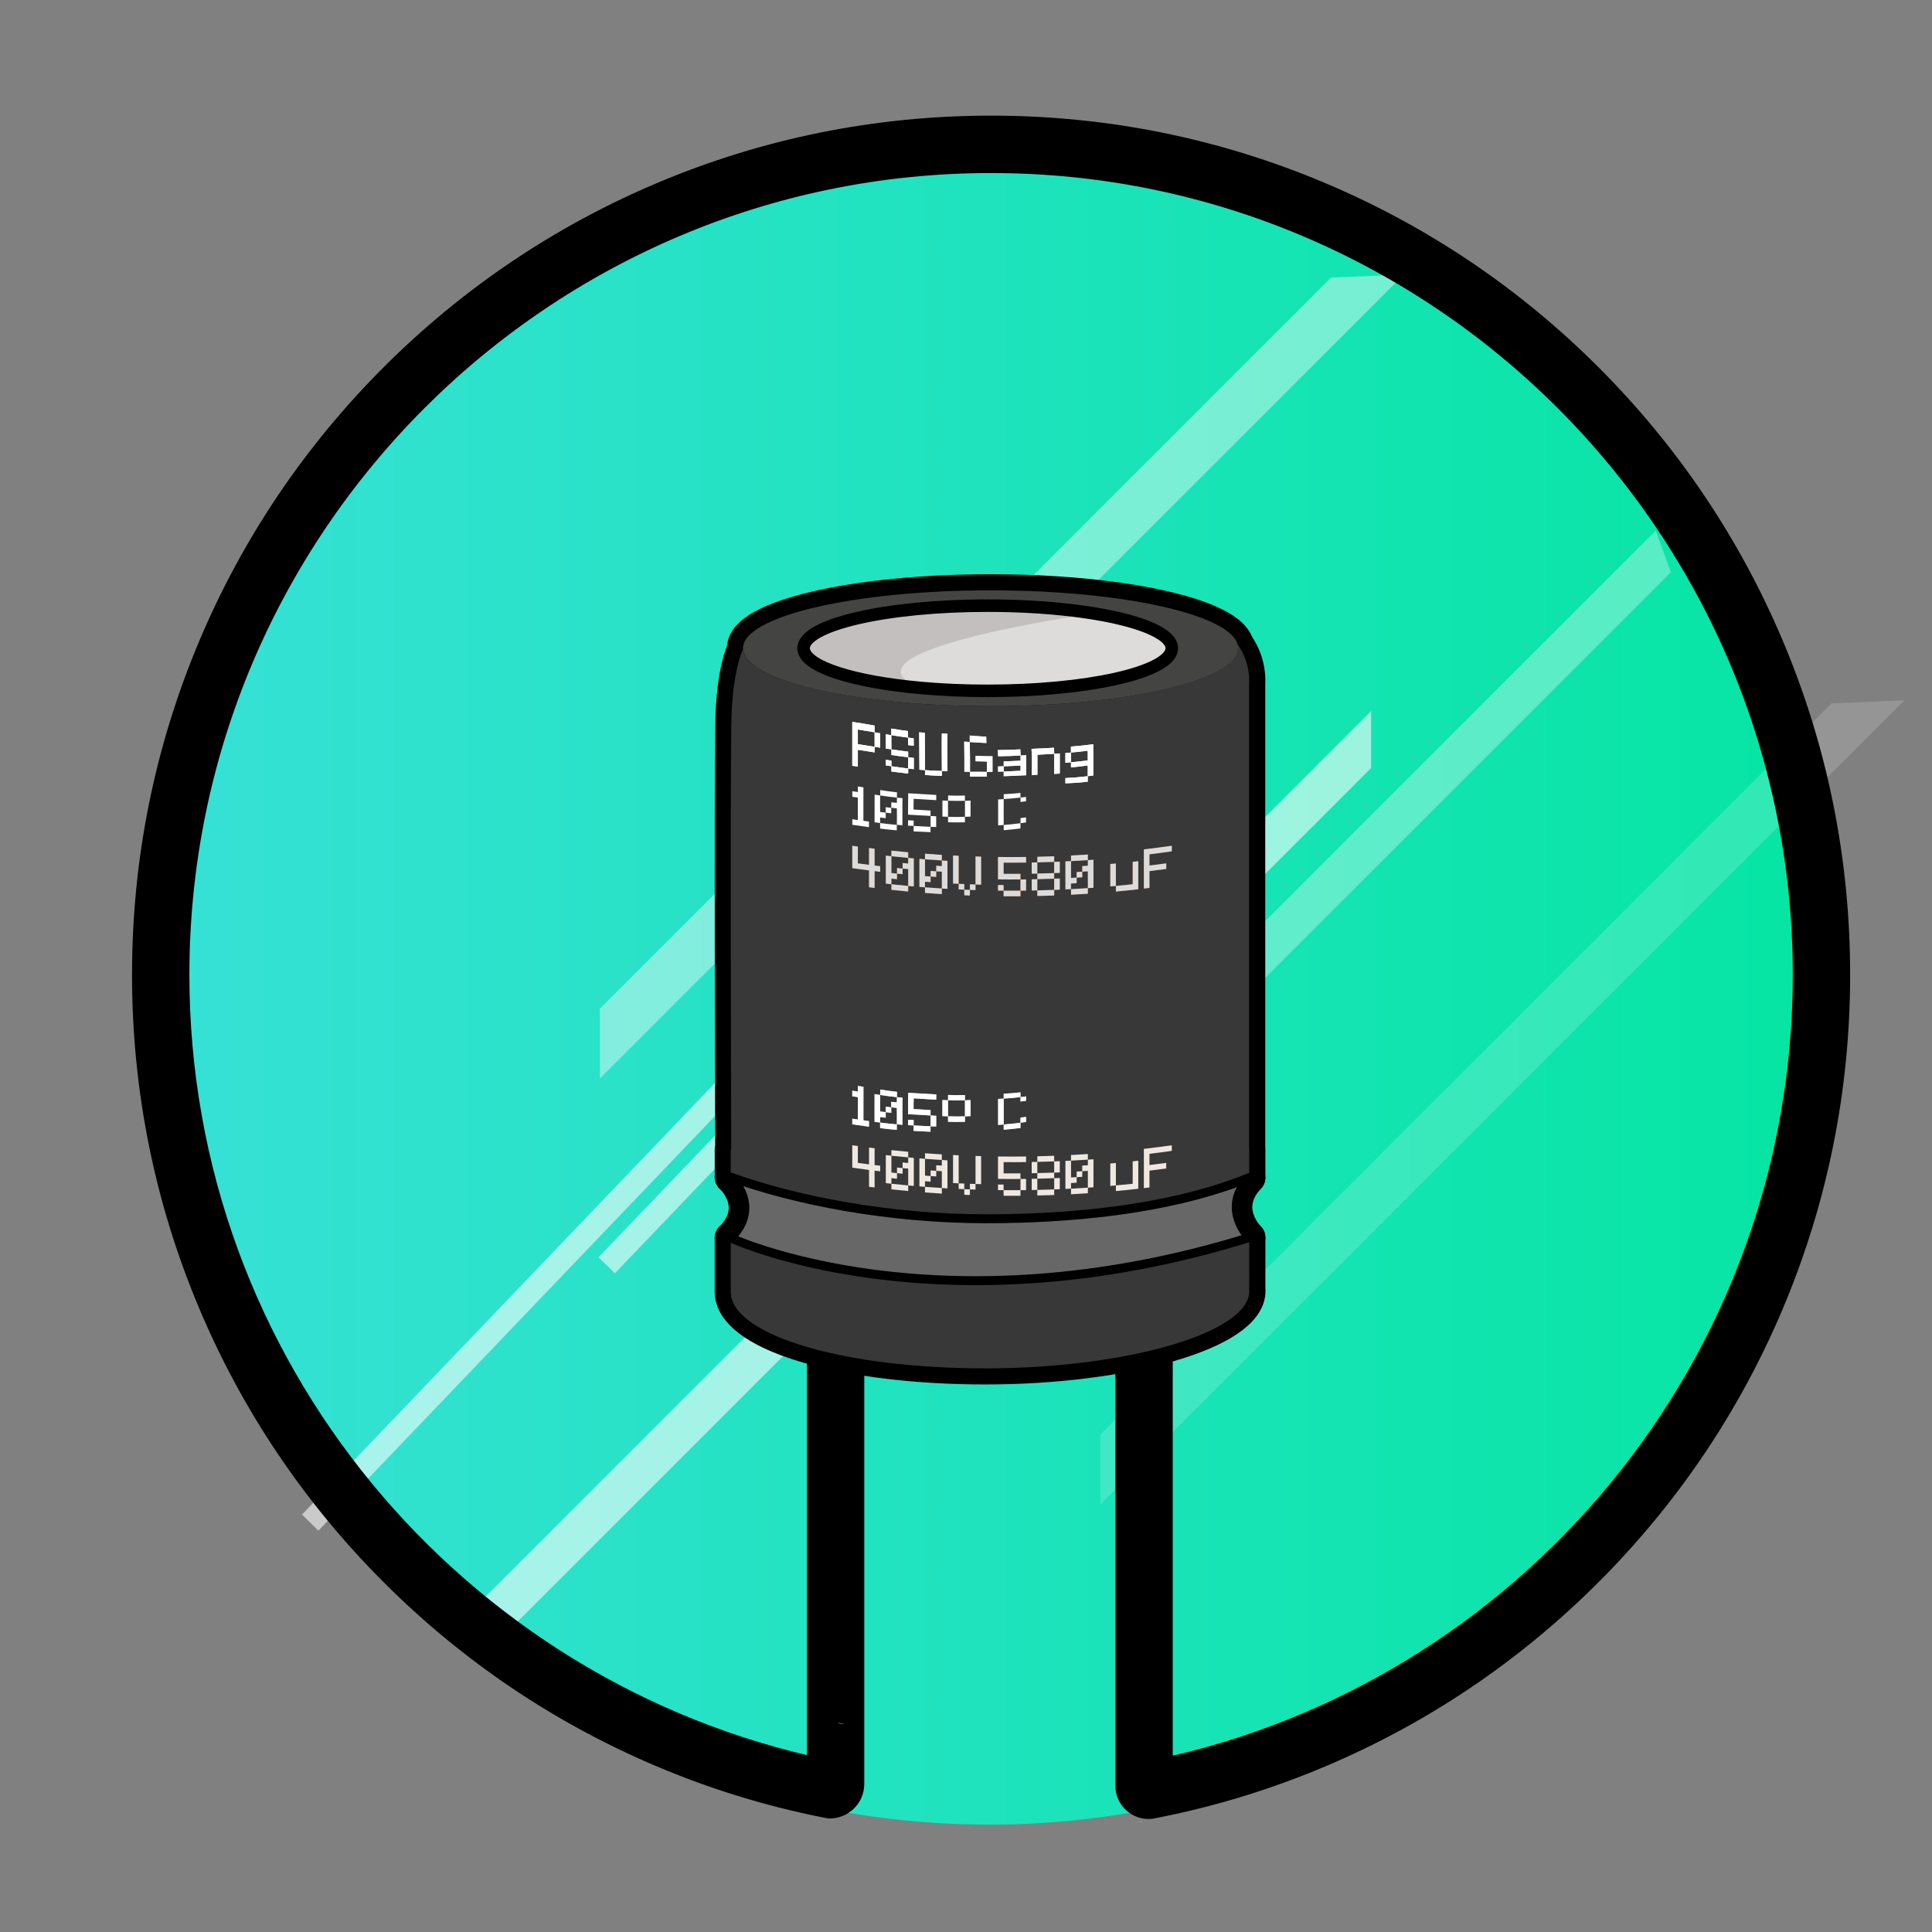 <?xml version="1.0" encoding="UTF-8"?>
<svg xmlns="http://www.w3.org/2000/svg" xmlns:xlink="http://www.w3.org/1999/xlink" viewBox="0 0 1080 1080">
  <rect x="0" y="0" width="1080" height="1080" fill="#808080" stroke="none"/>
  <defs>
    <style>
      .cls-1 {
        fill: url(#Degradado_sin_nombre_12);
      }

      .cls-1, .cls-2, .cls-3, .cls-4, .cls-5, .cls-6, .cls-7, .cls-8, .cls-9, .cls-10, .cls-11, .cls-12, .cls-13, .cls-14, .cls-15, .cls-16, .cls-17, .cls-18, .cls-19, .cls-20 {
        stroke-width: 0px;
      }

      .cls-21 {
        fill: #3d3d3d;
      }

      .cls-21, .cls-22, .cls-23, .cls-24, .cls-25, .cls-26, .cls-27 {
        stroke: #000;
      }

      .cls-21, .cls-22, .cls-23, .cls-24, .cls-25, .cls-27 {
        stroke-linecap: round;
        stroke-linejoin: round;
      }

      .cls-21, .cls-23, .cls-24, .cls-25, .cls-27 {
        stroke-width: 18px;
      }

      .cls-2, .cls-24 {
        fill: #676767;
      }

      .cls-22 {
        stroke-width: 5px;
      }

      .cls-22, .cls-6, .cls-26 {
        fill: none;
      }

      .cls-3 {
        fill: #a5a19d;
        opacity: .47;
      }

      .cls-28 {
        isolation: isolate;
      }

      .cls-4 {
        fill: #0f0f0f;
      }

      .cls-5 {
        fill: #1a1a1a;
      }

      .cls-23 {
        fill: #c5c5c5;
      }

      .cls-7 {
        opacity: .32;
      }

      .cls-7, .cls-9, .cls-10, .cls-12, .cls-17 {
        fill: #fff;
      }

      .cls-7, .cls-9, .cls-12, .cls-17 {
        mix-blend-mode: color-dodge;
      }

      .cls-8, .cls-25 {
        fill: #dadada;
      }

      .cls-9 {
        opacity: .17;
      }

      .cls-11 {
        fill: #fffefd;
      }

      .cls-12 {
        opacity: .58;
      }

      .cls-29 {
        opacity: .96;
      }

      .cls-13 {
        fill: #444443;
      }

      .cls-26 {
        stroke-miterlimit: 10;
        stroke-width: 7px;
      }

      .cls-14 {
        fill: #bfbbb8;
      }

      .cls-15 {
        fill: #dbdbdb;
      }

      .cls-16 {
        fill: #f7efe8;
      }

      .cls-17 {
        opacity: .42;
      }

      .cls-18 {
        fill: #dddcdb;
      }

      .cls-19 {
        fill: #383838;
      }

      .cls-20 {
        fill: #9b4200;
      }

      .cls-27 {
        fill: #f3f2f0;
      }
    </style>
    <linearGradient id="Degradado_sin_nombre_12" data-name="Degradado sin nombre 12" x1="81.69" y1="548.74" x2="1024.17" y2="548.74" gradientUnits="userSpaceOnUse">
      <stop offset="0" stop-color="#37e1d6"/>
      <stop offset="1" stop-color="#05e5a3"/>
    </linearGradient>
  </defs>
  <g class="cls-28">
    <g id="Capa_3" data-name="Capa 3">
      <circle class="cls-1" cx="552.93" cy="548.74" r="471.24"/>
      <polyline class="cls-17" points="744.05 155.17 335.35 563.87 335.35 602.88 784.77 153.46"/>
      <polyline class="cls-9" points="1023.84 393.19 615.14 801.89 615.14 840.91 1064.56 391.49"/>
      <polyline class="cls-12" points="252.86 911.11 766.46 397.5 766.46 429.34 269.23 926.58"/>
      <polyline class="cls-12" points="334.6 702.8 620.42 404.06 620.42 422.58 343.71 711.8"/>
      <polyline class="cls-12" points="168.84 846.65 454.65 547.9 454.65 566.42 177.95 855.64"/>
      <polyline class="cls-7" points="672.59 549.6 925.56 296.63 934.05 319.87 674.99 578.93"/>
      <path class="cls-25" d="m1025.24,544.89c0,63.62-12.47,125.32-37.03,183.43-23.73,56.11-57.71,106.51-100.99,149.78-43.27,43.28-93.67,77.26-149.78,101-29.44,12.45-59.81,21.79-90.88,27.97-1.25.25-2.5.49-3.74.73-5.51.43-10.34-3.93-10.34-9.6v-243.61l14.09-5.53v243.56c207.86-42.9,364.6-227.35,364.6-447.74,0-252.08-205.07-457.15-457.14-457.15S96.87,292.82,96.87,544.89c0,219.88,156.03,404,363.18,447.44v-235.89l14.09-2.56v243.33c0,5.8-4.73,10.32-10.29,10.32-.01.01-.02,0-.02,0-1.26-.23-2.52-.48-3.77-.74-30.58-6.19-60.48-15.42-89.46-27.69-56.11-23.73-106.51-57.71-149.79-101-43.27-43.27-77.25-93.67-100.98-149.78-24.57-58.1-37.03-119.81-37.03-183.43s12.47-125.32,37.03-183.43c23.73-56.11,57.71-106.51,100.98-149.79,43.28-43.27,93.68-77.25,149.79-100.99,58.1-24.57,119.81-37.04,183.42-37.04s125.32,12.47,183.42,37.04c56.11,23.73,106.51,57.71,149.78,100.99,43.28,43.28,77.26,93.68,100.99,149.79,24.57,58.1,37.03,119.81,37.03,183.43Z"/>
      <path class="cls-8" d="m472.02,963.8c-.55,0-1.12-.05-1.69-.16l-1.7-.32v-.19c1.13.23,2.26.46,3.38.67Z"/>
      <path class="cls-8" d="m638.76,1018.07v.11l-2.72.49c-.34.06-.68.11-1.03.13,1.25-.24,2.5-.48,3.74-.73Z"/>
      <g>
        <g>
          <path class="cls-23" d="m692.16,362.38c0,17.88-61.96,32.38-138.41,32.38s-137.37-14.26-138.37-31.94c-.03-.15-.03-.29-.03-.44,0-17.88,61.96-32.38,138.4-32.38,52.77,0,98.63,6.9,121.99,17.08,9.02,3.91,14.68,8.32,16.07,13.01.23.76.35,1.52.35,2.29Z"/>
          <path class="cls-23" d="m690.73,675.03c0,6.7,2.95,12.7,7.63,16.79v29.25c.07.53.07,0,.07.53,0,23.59-68.97,43.32-147.58,43.32s-138.35-17.94-142.13-40.51c-.13-.73-.19-1.46-.19-2.19v-30.19c4.85-4.07,7.91-10.19,7.91-17.01s-3.07-12.93-7.91-17.01v-15.6h.28c-.12-37.69-.58-194,.04-236.94.32-22.2,3.33-35.15,6.52-42.67.99,17.68,62.56,31.94,138.37,31.94s138.41-14.5,138.41-32.38c0-.77-.12-1.53-.35-2.29,7.71,10.8,6.48,21.94,6.48,21.94v260.4h.07v15.82c-4.69,4.09-7.63,10.09-7.63,16.79Z"/>
          <path class="cls-27" d="m655.04,362.38c0,.32-.02.63-.09.93-2.11,12.72-47.33,22.88-102.82,22.88s-100.26-10.06-102.79-22.7c0,0,0-.01-.01-.02-.08-.36-.11-.73-.11-1.1,0-13.15,46.08-23.81,102.91-23.81s102.91,10.66,102.91,23.81Z"/>
          <path class="cls-24" d="m698.36,691.82c-174.36,54.07-289.83.22-289.83.22,17.65-18.04,0-34.01,0-34.01,35.81,12.93,88.06,23.27,142.8,23.27,59.59,0,110.76-8.04,147.02-23.05-16.4,17.48,0,33.57,0,33.57Z"/>
          <path class="cls-21" d="m655.04,362.38c0,.32-.02.63-.09.93-10.99-23.94-101.19-23.71-101.19-23.71-98.71,1.65-104.41,23.9-104.41,23.9,0,0,0-.01-.01-.02-.08-.36-.11-.73-.11-1.1,0-13.15,46.08-23.81,102.91-23.81s102.91,10.66,102.91,23.81Z"/>
        </g>
        <path class="cls-13" d="m692.16,362.38c0,17.88-61.96,32.38-138.41,32.38s-137.37-14.26-138.37-31.94c-.03-.15-.03-.29-.03-.44,0-17.88,61.96-32.38,138.4-32.38,52.77,0,98.63,6.9,121.99,17.08,9.02,3.91,14.68,8.32,16.07,13.01.23.76.35,1.52.35,2.29Z"/>
        <path class="cls-19" d="m690.69,675.03c0,6.7,2.95,12.7,7.63,16.79v29.25c.07.53.07,0,.07.53,0,23.59-68.97,43.32-147.58,43.32s-138.35-17.94-142.13-40.51c-.13-.73-.19-1.46-.19-2.19v-30.19c4.85-4.07,7.91-10.19,7.91-17.01s-3.07-12.93-7.91-17.01v-15.6h.28c-.12-37.69-.58-194,.04-236.94.32-22.2,3.33-35.15,6.52-42.67.99,17.68,62.56,31.94,138.37,31.94s138.41-14.5,138.41-32.38c0-.77-.12-1.53-.35-2.29,7.71,10.8,6.48,21.94,6.48,21.94v260.4h.07v15.82c-4.69,4.09-7.63,10.09-7.63,16.79Z"/>
        <path class="cls-18" d="m655.04,362.38c0,.32-.02.63-.09.93-2.11,12.72-47.33,22.88-102.82,22.88-13.32,0-26.04-.58-37.72-1.65h-.01c-36.74-3.35-63.13-11.46-65.06-21.05,0,0,0-.01-.01-.02-.08-.36-.11-.73-.11-1.1,0-13.15,46.08-23.81,102.91-23.81,19.79,0,38.27,1.29,53.95,3.53,29.38,4.19,48.96,11.7,48.96,20.28Z"/>
        <path class="cls-3" d="m514.4,384.55c-36.74-3.35-63.13-11.46-65.06-21.05,0,0,0-.01-.01-.02-.08-.36-.11-.73-.11-1.1,0-13.15,46.08-23.81,102.91-23.81,19.79,0,38.27,1.29,53.95,3.53l1.56,1.39s-144.23,20.66-93.24,41.06Z"/>
        <path class="cls-2" d="m698.36,691.82c-174.36,54.07-289.83.22-289.83.22,17.65-18.04,0-34.01,0-34.01,35.81,12.93,88.06,23.27,142.8,23.27,59.59,0,110.76-8.04,147.02-23.05-16.4,17.48,0,33.57,0,33.57Z"/>
        <path class="cls-4" d="m655.04,362.38c0,.32-.02.63-.09.93-10.99-23.94-101.19-23.71-101.19-23.71-98.71,1.65-104.41,23.9-104.41,23.9,0,0,0-.01-.01-.02-.08-.36-.11-.73-.11-1.1,0-13.15,46.08-23.81,102.91-23.81s102.91,10.66,102.91,23.81Z"/>
        <path class="cls-26" d="m655.04,362.38c0,.32-.02.63-.09.93-2.11,12.72-47.33,22.88-102.82,22.88-13.32,0-26.04-.58-37.72-1.65h-.01c-36.74-3.35-63.13-11.46-65.06-21.05,0,0,0-.01-.01-.02-.08-.36-.11-.73-.11-1.1,0-13.15,46.08-23.81,102.91-23.81,19.79,0,38.27,1.29,53.95,3.53,29.38,4.19,48.96,11.7,48.96,20.28Z"/>
        <g>
          <g>
            <path class="cls-10" d="m476.43,428.1c0-8.77,0-15.78,0-24.56,4.99.71,7.48,1.16,12.46,2.05,0,1.25,0,2.08,0,3.77-3.74-.64-5.61-.97-9.35-1.55,0,3.43,0,5.69,0,8.2,3.74.56,5.62.86,9.37,1.45,0,1.25,0,1.88,0,3.14-3.75-.59-5.62-.89-9.37-1.45,0,3.76,0,5.67,0,9.4-1.25-.18-1.87-.28-3.12-.46Zm12.49-10.63c0-2.51-.01-4.71-.02-8.1,1.25.21,1.87.32,3.12.54.02,3.37.03,5.55.03,8.05-1.25-.19-1.88-.29-3.13-.49Z"/>
            <path class="cls-10" d="m495.17,418.44c0-2.51-.02-4.66-.04-8,1.25.21,1.87.31,3.12.52.03,3.32.05,5.45.05,7.95-1.25-.18-1.88-.28-3.13-.47Zm0,9.42c0-1.25,0-1.88,0-3.14,1.25.19,1.88.29,3.13.47,0,1.26,0,1.89,0,3.14-1.25-.19-1.88-.28-3.13-.47Zm3.08-16.9c-.01-1.66-.02-2.47-.02-3.71,3.74.63,5.61.94,9.35,1.43,0,1.23,0,2.03.03,3.66-3.75-.48-5.62-.77-9.36-1.38Zm.05,11.09c0-1.26,0-1.89,0-3.14,3.76.55,5.63.82,9.39,1.26,0,1.25,0,1.88,0,3.14-3.76-.45-5.64-.71-9.39-1.27Zm0,9.22c0-1.12,0-1.68,0-2.94,3.76.56,5.63.82,9.39,1.28,0,1.24,0,1.76,0,2.8-3.76-.41-5.64-.64-9.4-1.14Zm9.36-14.76c-.02-1.63-.03-2.54-.05-4.17,1.25.16,1.88.24,3.13.37.02,1.63.04,2.53.06,4.16-1.25-.13-1.88-.21-3.13-.36Zm.03,13.1c0-2.51,0-3.77,0-6.29,1.25.15,1.88.22,3.13.35,0,2.52,0,3.79,0,6.3-1.25-.13-1.88-.21-3.13-.36Z"/>
            <path class="cls-10" d="m513.96,430.27c0-7.52-.13-13.51-.13-20.9,1.25.11,1.88.16,3.13.24,0,7.43.13,13.39.14,20.92-1.25-.09-1.88-.14-3.14-.26Zm3.14,2.98c0-.98,0-1.49,0-2.73,3.76.28,5.65.33,9.42.48,0,1.26,0,1.75,0,2.72-3.77-.15-5.65-.21-9.42-.48Zm9.41-2.24c0-7.58-.17-13.35-.02-21,1.27.07,1.9.1,3.16.19-.19,7.69,0,13.34,0,20.94-1.26-.04-1.88-.07-3.14-.12Z"/>
            <path class="cls-10" d="m539.09,431.39c0-6.3.05-8.87-.08-16.83,1.24.09,1.86.13,3.1.22.17,7.87.12,10.38.12,16.65-1.26-.02-1.89-.03-3.14-.05Zm3.02-16.6c-.03-1.57-.05-2.35-.02-3.62,3.69.3,5.52.45,9.21.65,0,1.25.02,2,.09,3.52-3.71-.16-5.56-.29-9.28-.55Zm.12,19.35c0-.95,0-1.44,0-2.69,3.77.05,5.66.05,9.43.02,0,1.25,0,1.73,0,2.67-3.77.04-5.66.04-9.43,0Zm9.43-2.67c0-2.49,0-3.51,0-5.79-2.51-.03-3.77-.05-6.29-.12,0-1.17,0-1.76,0-3.01,3.77.14,5.66.19,9.43.22,0,3.73,0,4.95,0,8.67-1.26.02-1.89.03-3.14.04Z"/>
            <path class="cls-10" d="m557.94,422.75c0-1.24-.04-1.98-.13-3.47,5,0,7.51-.15,12.54-.38.1,1.46.15,2.19.15,3.44-5.02.23-7.53.38-12.56.4Zm0,8.61c0-1.24,0-1.81,0-2.92,1.26-.02,1.89-.04,3.14-.08,0,1.11,0,1.67,0,2.91-1.26.04-1.88.06-3.14.09Zm3.14,2.56c0-.93,0-1.4,0-2.65,3.77-.12,5.65-.22,9.42-.41,0-1.26,0-1.81,0-2.91-3.76.18-5.65.29-9.42.4,0-1.11,0-1.63,0-2.74,3.77-.08,5.65-.2,9.42-.37,0-1.1,0-1.65,0-2.91,1.25-.06,1.88-.08,3.14-.14,0,5.03,0,7.38,0,11.17-5.02.22-7.53.38-12.55.54Z"/>
            <path class="cls-10" d="m576.77,433.24c0-4.84.31-7.38-.14-14.62,5.03-.23,7.55-.33,12.58-.63.06,1.41.1,2.14.1,3.39-3.76.24-5.63.34-9.39.52,0,5.03,0,7.24,0,11.19-1.25.06-1.88.08-3.13.14Zm12.53-.62c0-4.25,0-6.23,0-11.24,1.25-.08,1.88-.12,3.13-.21,0,5.01,0,6.9,0,11.25-1.25.08-1.88.12-3.13.2Z"/>
            <path class="cls-10" d="m595.56,426.41c0-2.13,0-2.97,0-5.47,1.25-.1,1.88-.15,3.13-.27,0,2.5,0,3.34,0,5.45-1.25.12-1.88.18-3.13.28Zm0,11.5c0-1.27,0-1.83,0-2.95,5-.28,7.5-.46,12.49-1.05,0,1.19,0,1.78,0,3.05-4.99.58-7.49.73-12.5.94Zm12.5-3.99c0-2.37,0-3.47,0-6-3.74.49-5.62.69-9.37,1.06,0-1.25,0-1.79,0-2.85,3.75-.36,5.62-.56,9.37-1.05,0-2.1,0-2.91,0-5.42-3.74.48-5.62.67-9.37,1.01,0-1.25-.02-1.96-.05-3.33,5.02-.41,7.53-.65,12.54-1.3,0,7.76,0,10.29,0,17.46-1.25.17-1.87.25-3.12.4Z"/>
          </g>
          <g>
            <path class="cls-11" d="m476.43,428.1c0-8.77,0-15.78,0-24.56,4.99.71,7.48,1.16,12.46,2.05,0,1.25,0,2.08,0,3.77-3.74-.64-5.61-.97-9.35-1.55,0,3.43,0,5.69,0,8.2,3.74.56,5.62.86,9.37,1.45,0,1.25,0,1.88,0,3.14-3.75-.59-5.62-.89-9.37-1.45,0,3.76,0,5.67,0,9.4-1.25-.18-1.87-.28-3.12-.46Zm12.49-10.63c0-2.51-.01-4.71-.02-8.1,1.25.21,1.87.32,3.12.54.02,3.37.03,5.55.03,8.05-1.25-.19-1.88-.29-3.13-.49Z"/>
            <path class="cls-10" d="m495.17,418.44c0-2.51-.02-4.66-.04-8,1.25.21,1.87.31,3.12.52.03,3.32.05,5.45.05,7.95-1.25-.18-1.88-.28-3.13-.47Zm0,9.42c0-1.25,0-1.88,0-3.14,1.25.19,1.88.29,3.13.47,0,1.26,0,1.89,0,3.14-1.25-.19-1.88-.28-3.13-.47Zm3.08-16.9c-.01-1.66-.02-2.47-.02-3.71,3.74.63,5.61.94,9.35,1.43,0,1.23,0,2.03.03,3.66-3.75-.48-5.62-.77-9.36-1.38Zm.05,11.09c0-1.26,0-1.89,0-3.14,3.76.55,5.63.82,9.39,1.26,0,1.25,0,1.88,0,3.14-3.76-.45-5.64-.71-9.39-1.27Zm0,9.22c0-1.12,0-1.68,0-2.94,3.76.56,5.63.82,9.39,1.28,0,1.24,0,1.76,0,2.8-3.76-.41-5.64-.64-9.4-1.14Zm9.36-14.76c-.02-1.63-.03-2.54-.05-4.17,1.25.16,1.88.24,3.13.37.02,1.63.04,2.53.06,4.16-1.25-.13-1.88-.21-3.13-.36Zm.03,13.1c0-2.51,0-3.77,0-6.29,1.25.15,1.88.22,3.13.35,0,2.52,0,3.79,0,6.3-1.25-.13-1.88-.21-3.13-.36Z"/>
            <path class="cls-10" d="m513.96,430.27c0-7.52-.13-13.51-.13-20.9,1.25.11,1.88.16,3.13.24,0,7.43.13,13.39.14,20.92-1.25-.09-1.88-.14-3.14-.26Zm3.14,2.98c0-.98,0-1.49,0-2.73,3.76.28,5.65.33,9.42.48,0,1.26,0,1.75,0,2.72-3.77-.15-5.65-.21-9.42-.48Zm9.41-2.24c0-7.58-.17-13.35-.02-21,1.27.07,1.9.1,3.16.19-.19,7.69,0,13.34,0,20.94-1.26-.04-1.88-.07-3.14-.12Z"/>
            <path class="cls-10" d="m539.09,431.39c0-6.3.05-8.87-.08-16.83,1.24.09,1.86.13,3.1.22.17,7.87.12,10.38.12,16.65-1.26-.02-1.89-.03-3.14-.05Zm3.02-16.6c-.03-1.57-.05-2.35-.02-3.62,3.69.3,5.52.45,9.21.65,0,1.25.02,2,.09,3.52-3.71-.16-5.56-.29-9.28-.55Zm.12,19.35c0-.95,0-1.44,0-2.69,3.77.05,5.66.05,9.43.02,0,1.25,0,1.73,0,2.67-3.77.04-5.66.04-9.43,0Zm9.43-2.67c0-2.49,0-3.51,0-5.79-2.51-.03-3.77-.05-6.29-.12,0-1.17,0-1.76,0-3.01,3.77.14,5.66.19,9.43.22,0,3.73,0,4.95,0,8.67-1.26.02-1.89.03-3.14.04Z"/>
            <path class="cls-10" d="m557.94,422.75c0-1.24-.04-1.98-.13-3.47,5,0,7.51-.15,12.54-.38.1,1.46.15,2.19.15,3.44-5.02.23-7.53.38-12.56.4Zm0,8.61c0-1.24,0-1.81,0-2.92,1.26-.02,1.89-.04,3.14-.08,0,1.11,0,1.67,0,2.91-1.26.04-1.88.06-3.14.09Zm3.14,2.56c0-.93,0-1.4,0-2.65,3.77-.12,5.65-.22,9.42-.41,0-1.26,0-1.81,0-2.91-3.76.18-5.65.29-9.42.4,0-1.11,0-1.63,0-2.74,3.77-.08,5.65-.2,9.42-.37,0-1.1,0-1.65,0-2.91,1.25-.06,1.88-.08,3.14-.14,0,5.03,0,7.38,0,11.17-5.02.22-7.53.38-12.55.54Z"/>
            <path class="cls-11" d="m576.77,433.24c0-4.84.31-7.38-.14-14.62,5.03-.23,7.55-.33,12.58-.63.06,1.41.1,2.14.1,3.39-3.76.24-5.63.34-9.39.52,0,5.03,0,7.24,0,11.19-1.25.06-1.88.08-3.13.14Zm12.53-.62c0-4.25,0-6.23,0-11.24,1.25-.08,1.88-.12,3.13-.21,0,5.01,0,6.9,0,11.25-1.25.08-1.88.12-3.13.2Z"/>
            <path class="cls-10" d="m595.56,426.41c0-2.13,0-2.97,0-5.47,1.25-.1,1.88-.15,3.13-.27,0,2.5,0,3.34,0,5.45-1.25.12-1.88.18-3.13.28Zm0,11.5c0-1.27,0-1.83,0-2.95,5-.28,7.5-.46,12.49-1.05,0,1.19,0,1.78,0,3.05-4.99.58-7.49.73-12.5.94Zm12.5-3.99c0-2.37,0-3.47,0-6-3.74.49-5.62.69-9.37,1.06,0-1.25,0-1.79,0-2.85,3.75-.36,5.62-.56,9.37-1.05,0-2.1,0-2.91,0-5.42-3.74.48-5.62.67-9.37,1.01,0-1.25-.02-1.96-.05-3.33,5.02-.41,7.53-.65,12.54-1.3,0,7.76,0,10.29,0,17.46-1.25.17-1.87.25-3.12.4Z"/>
          </g>
        </g>
        <path class="cls-22" d="m698.36,691.82c-174.36,54.07-289.83.22-289.83.22,17.65-18.04,0-34.01,0-34.01,35.81,12.93,88.06,23.27,142.8,23.27,59.59,0,110.76-8.04,147.02-23.05-16.4,17.48,0,33.57,0,33.57Z"/>
        <g>
          <g>
            <path class="cls-20" d="m485.79,495.97c0-3.76,0-5.64,0-9.4-3.75-.48-5.62-.73-9.36-1.26,0-5.01,0-7.52,0-12.53,1.25.18,1.87.26,3.12.44,0,3.76,0,5.64,0,9.4,2.5.34,3.74.51,6.24.83,0-3.76,0-5.64,0-9.4,1.25.16,1.87.24,3.12.39,0,3.76,0,5.64,0,9.4,1.25.15,1.87.23,3.12.37v3.13c-1.25-.15-1.88-.22-3.12-.37,0,3.76,0,5.64,0,9.4-1.25-.15-1.87-.23-3.12-.39Z"/>
            <path class="cls-20" d="m495.17,493.96c0-6.27,0-9.4,0-15.67,1.25.14,1.88.21,3.13.34,0,3.76,0,5.64,0,9.4,1.25.13,1.88.2,3.13.33v3.13c-1.25-.13-1.88-.19-3.13-.33,0,1.25,0,1.88,0,3.13-1.25-.13-1.88-.2-3.13-.34Zm3.13-15.32v-3.13c3.75.4,5.63.59,9.39.93v3.13c-3.76-.35-5.64-.53-9.39-.93Zm0,18.8v-3.13c3.75.4,5.63.59,9.39.93v3.13c-3.76-.35-5.64-.53-9.39-.93Zm3.13-9.07v-3.13c1.25.13,1.88.19,3.13.31v3.13c-1.25-.12-1.88-.18-3.13-.31Zm6.26,6.87c0-3.76,0-5.64,0-9.4-1.25-.12-1.88-.17-3.13-.3v-3.13c1.25.12,1.88.18,3.13.3,0-1.25,0-1.88,0-3.13,1.25.12,1.88.17,3.13.28,0,6.27,0,9.4,0,15.67-1.25-.11-1.88-.17-3.13-.28Z"/>
            <path class="cls-20" d="m513.95,495.78c0-6.27,0-9.4,0-15.67,1.25.1,1.88.15,3.13.25,0,3.76,0,5.64,0,9.4,1.25.1,1.88.14,3.14.23v3.13c-1.25-.09-1.88-.14-3.14-.23,0,1.25,0,1.88,0,3.13-1.25-.1-1.88-.15-3.13-.25Zm3.13-15.42v-3.13c3.76.29,5.64.42,9.41.65v3.13c-3.76-.23-5.65-.36-9.41-.65Zm0,18.8v-3.13c3.76.29,5.64.42,9.41.65v3.13c-3.76-.23-5.65-.36-9.41-.65Zm3.14-9.17v-3.13c1.25.09,1.88.13,3.14.22v3.13c-1.25-.08-1.88-.13-3.14-.22Zm6.27,6.69c0-3.76,0-5.64,0-9.4-1.25-.08-1.88-.12-3.14-.2v-3.13c1.25.08,1.88.12,3.14.2,0-1.25,0-1.88,0-3.13,1.25.08,1.88.11,3.14.19,0,6.27,0,9.4,0,15.67-1.25-.07-1.88-.11-3.14-.19Z"/>
            <path class="cls-20" d="m532.76,493.91c0-6.27,0-9.4,0-15.67,1.26.07,1.88.1,3.14.16,0,6.27,0,9.4,0,15.67-1.26-.06-1.88-.09-3.14-.16Zm3.14,3.29v-3.13c1.26.06,1.88.09,3.14.14,0,1.25,0,1.88,0,3.13-1.26-.05-1.88-.08-3.14-.14Zm3.14,3.27c0-1.25,0-1.88,0-3.13,1.26.05,1.88.08,3.14.12v3.13c-1.26-.05-1.88-.07-3.14-.12Zm3.14-3.01c0-1.25,0-1.88,0-3.13,1.26.05,1.88.07,3.14.11v3.13c-1.26-.04-1.88-.06-3.14-.11Zm3.14-3.02c0-6.27,0-9.4,0-15.67,1.26.04,1.88.06,3.14.09,0,6.27,0,9.4,0,15.67-1.26-.03-1.88-.05-3.14-.09Z"/>
            <path class="cls-20" d="m557.88,491.58c0-5.01,0-7.52,0-12.53,6.28.08,9.42.08,15.71,0v3.13c-5.03.06-7.54.07-12.56.03v6.27c3.77.03,5.65.03,9.42,0v3.13c-5.03.04-7.54.03-12.57-.03Zm0,6.27v-3.13c1.26.02,1.88.02,3.14.03v3.13c-1.26,0-1.89-.02-3.14-.03Zm3.14,3.17c0-1.25,0-1.88,0-3.13,3.77.03,5.65.03,9.42,0,0,1.25,0,1.88,0,3.13-3.77.03-5.65.03-9.42,0Zm9.42-3.13v-6.27c1.26,0,1.88-.02,3.14-.03,0,2.51,0,3.76,0,6.27-1.26.02-1.88.02-3.14.03Z"/>
            <path class="cls-20" d="m576.73,488.4v-6.27c1.26-.02,1.88-.03,3.14-.06,0,2.51,0,3.76,0,6.27-1.26.03-1.88.04-3.14.06Zm0,9.4v-6.27c1.26-.02,1.88-.03,3.14-.06,0,2.51,0,3.76,0,6.27-1.26.03-1.88.04-3.14.06Zm3.14-15.73v-3.13c3.77-.08,5.65-.14,9.42-.28v3.13c-3.77.14-5.65.2-9.42.28Zm0,9.4v-3.13c3.77-.08,5.65-.14,9.42-.28v3.13c-3.77.14-5.65.2-9.42.28Zm0,9.4v-3.13c3.77-.08,5.65-.14,9.42-.28v3.13c-3.77.14-5.65.2-9.42.28Zm9.42-12.81c0-2.51,0-3.76,0-6.27,1.26-.05,1.88-.07,3.14-.12,0,2.51,0,3.76,0,6.27-1.26.05-1.88.08-3.14.12Zm0,9.4c0-2.51,0-3.76,0-6.27,1.26-.05,1.88-.07,3.14-.12,0,2.51,0,3.76,0,6.27-1.26.05-1.88.08-3.14.12Z"/>
            <path class="cls-20" d="m595.57,497.19c0-6.27,0-9.4,0-15.67,1.26-.06,1.88-.09,3.14-.16,0,3.76,0,5.64,0,9.4,1.26-.07,1.88-.1,3.14-.17v3.13c-1.25.07-1.88.11-3.14.17,0,1.25,0,1.88,0,3.13-1.26.07-1.88.1-3.14.16Zm3.14-15.82v-3.13c3.77-.2,5.65-.31,9.41-.56v3.13c-3.76.25-5.65.36-9.41.56Zm0,18.8v-3.13c3.77-.2,5.65-.31,9.41-.56v3.13c-3.76.25-5.65.36-9.41.56Zm3.14-9.57v-3.13c1.26-.07,1.88-.11,3.14-.19v3.13c-1.25.08-1.88.12-3.14.19Zm6.27,5.88v-9.4c-1.25.08-1.88.12-3.14.2,0-1.25,0-1.88,0-3.13,1.26-.08,1.88-.12,3.14-.2v-3.13c1.25-.08,1.88-.13,3.13-.22v15.67c-1.25.09-1.88.13-3.13.22Z"/>
            <path class="cls-20" d="m620.66,495.51v-12.53c1.25-.11,1.88-.17,3.13-.28v12.53c-1.25.12-1.88.17-3.13.28Zm3.13,2.85v-3.13c3.76-.35,5.64-.53,9.39-.93v-12.53c1.25-.13,1.88-.2,3.13-.34v15.67c-5,.56-7.51.82-12.52,1.28Z"/>
            <path class="cls-20" d="m639.43,496.73c0-8.77,0-13.16,0-21.93,6.25-.73,9.37-1.14,15.61-2.02v3.13c-4.99.71-7.48,1.04-12.48,1.65v6.27c3.75-.46,5.62-.7,9.37-1.21v3.13c-3.74.51-5.62.76-9.37,1.21v9.4c-1.25.15-1.87.23-3.13.37Z"/>
          </g>
          <g>
            <path class="cls-15" d="m485.79,495.97c0-3.76,0-5.64,0-9.4-3.75-.48-5.62-.73-9.36-1.26,0-5.01,0-7.52,0-12.53,1.25.18,1.87.26,3.12.44,0,3.76,0,5.64,0,9.4,2.5.34,3.74.51,6.24.83,0-3.76,0-5.64,0-9.4,1.25.16,1.87.24,3.12.39,0,3.76,0,5.64,0,9.4,1.25.15,1.87.23,3.12.37v3.13c-1.25-.15-1.88-.22-3.12-.37,0,3.76,0,5.64,0,9.4-1.25-.15-1.87-.23-3.12-.39Z"/>
            <path class="cls-15" d="m495.17,493.96c0-6.27,0-9.4,0-15.67,1.25.14,1.88.21,3.13.34,0,3.76,0,5.64,0,9.4,1.25.13,1.88.2,3.13.33v3.13c-1.25-.13-1.88-.19-3.13-.33,0,1.25,0,1.88,0,3.13-1.25-.13-1.88-.2-3.13-.34Zm3.13-15.32v-3.13c3.75.4,5.63.59,9.39.93v3.13c-3.76-.35-5.64-.53-9.39-.93Zm0,18.8v-3.13c3.75.4,5.63.59,9.39.93v3.13c-3.76-.35-5.64-.53-9.39-.93Zm3.13-9.07v-3.13c1.25.13,1.88.19,3.13.31v3.13c-1.25-.12-1.88-.18-3.13-.31Zm6.26,6.87c0-3.76,0-5.64,0-9.4-1.25-.12-1.88-.17-3.13-.3v-3.13c1.25.12,1.88.18,3.13.3,0-1.25,0-1.88,0-3.13,1.25.12,1.88.17,3.13.28,0,6.27,0,9.4,0,15.67-1.25-.11-1.88-.17-3.13-.28Z"/>
            <path class="cls-15" d="m513.95,495.78c0-6.27,0-9.4,0-15.67,1.25.1,1.88.15,3.13.25,0,3.76,0,5.64,0,9.4,1.25.1,1.88.14,3.14.23v3.13c-1.25-.09-1.88-.14-3.14-.23,0,1.25,0,1.88,0,3.13-1.25-.1-1.88-.15-3.13-.25Zm3.13-15.42v-3.13c3.76.29,5.64.42,9.41.65v3.13c-3.76-.23-5.65-.36-9.41-.65Zm0,18.8v-3.13c3.76.29,5.64.42,9.41.65v3.13c-3.76-.23-5.65-.36-9.41-.65Zm3.14-9.17v-3.13c1.25.09,1.88.13,3.14.22v3.13c-1.25-.08-1.88-.13-3.14-.22Zm6.27,6.69c0-3.76,0-5.64,0-9.4-1.25-.08-1.88-.12-3.14-.2v-3.13c1.25.08,1.88.12,3.14.2,0-1.25,0-1.88,0-3.13,1.25.08,1.88.11,3.14.19,0,6.27,0,9.4,0,15.67-1.25-.07-1.88-.11-3.14-.19Z"/>
            <path class="cls-15" d="m532.76,493.91c0-6.27,0-9.4,0-15.67,1.26.07,1.88.1,3.14.16,0,6.27,0,9.4,0,15.67-1.26-.06-1.88-.09-3.14-.16Zm3.14,3.29v-3.13c1.26.06,1.88.09,3.14.14,0,1.25,0,1.88,0,3.13-1.26-.05-1.88-.08-3.14-.14Zm3.14,3.27c0-1.25,0-1.88,0-3.13,1.26.05,1.88.08,3.14.12v3.13c-1.26-.05-1.88-.07-3.14-.12Zm3.14-3.01c0-1.25,0-1.88,0-3.13,1.26.05,1.88.07,3.14.11v3.13c-1.26-.04-1.88-.06-3.14-.11Zm3.14-3.02c0-6.27,0-9.4,0-15.67,1.26.04,1.88.06,3.14.09,0,6.27,0,9.4,0,15.67-1.26-.03-1.88-.05-3.14-.09Z"/>
            <path class="cls-15" d="m557.88,491.58c0-5.01,0-7.52,0-12.53,6.28.08,9.42.08,15.71,0v3.13c-5.03.06-7.54.07-12.56.03v6.27c3.77.03,5.65.03,9.42,0v3.13c-5.03.04-7.54.03-12.57-.03Zm0,6.27v-3.13c1.26.02,1.88.02,3.14.03v3.13c-1.26,0-1.89-.02-3.14-.03Zm3.14,3.17c0-1.25,0-1.88,0-3.13,3.77.03,5.65.03,9.42,0,0,1.25,0,1.88,0,3.13-3.77.03-5.65.03-9.42,0Zm9.42-3.13v-6.27c1.26,0,1.88-.02,3.14-.03,0,2.51,0,3.76,0,6.27-1.26.02-1.88.02-3.14.03Z"/>
            <path class="cls-15" d="m576.73,488.4v-6.27c1.26-.02,1.88-.03,3.14-.06,0,2.51,0,3.76,0,6.27-1.26.03-1.88.04-3.14.06Zm0,9.4v-6.27c1.26-.02,1.88-.03,3.14-.06,0,2.51,0,3.76,0,6.27-1.26.03-1.88.04-3.14.06Zm3.14-15.73v-3.13c3.77-.08,5.65-.14,9.42-.28v3.13c-3.77.14-5.65.2-9.42.28Zm0,9.4v-3.13c3.77-.08,5.65-.14,9.42-.28v3.13c-3.77.14-5.65.2-9.42.28Zm0,9.4v-3.13c3.77-.08,5.65-.14,9.42-.28v3.13c-3.77.14-5.65.2-9.42.28Zm9.42-12.81c0-2.51,0-3.76,0-6.27,1.26-.05,1.88-.07,3.14-.12,0,2.51,0,3.76,0,6.27-1.26.05-1.88.08-3.14.12Zm0,9.4c0-2.51,0-3.76,0-6.27,1.26-.05,1.88-.07,3.14-.12,0,2.51,0,3.76,0,6.27-1.26.05-1.88.08-3.14.12Z"/>
            <path class="cls-15" d="m595.57,497.19c0-6.27,0-9.4,0-15.67,1.26-.06,1.88-.09,3.14-.16,0,3.76,0,5.64,0,9.4,1.26-.07,1.88-.1,3.14-.17v3.13c-1.25.07-1.88.11-3.14.17,0,1.25,0,1.88,0,3.13-1.26.07-1.88.1-3.14.16Zm3.14-15.82v-3.13c3.77-.2,5.65-.31,9.41-.56v3.13c-3.76.25-5.65.36-9.41.56Zm0,18.8v-3.13c3.77-.2,5.65-.31,9.41-.56v3.13c-3.76.25-5.65.36-9.41.56Zm3.14-9.57v-3.13c1.26-.07,1.88-.11,3.14-.19v3.13c-1.25.08-1.88.12-3.14.19Zm6.27,5.88v-9.4c-1.25.08-1.88.12-3.14.2,0-1.25,0-1.88,0-3.13,1.26-.08,1.88-.12,3.14-.2v-3.13c1.25-.08,1.88-.13,3.13-.22v15.67c-1.25.09-1.88.13-3.13.22Z"/>
            <path class="cls-15" d="m620.66,495.51v-12.53c1.25-.11,1.88-.17,3.13-.28v12.53c-1.25.12-1.88.17-3.13.28Zm3.13,2.85v-3.13c3.76-.35,5.64-.53,9.39-.93v-12.53c1.25-.13,1.88-.2,3.13-.34v15.67c-5,.56-7.51.82-12.52,1.28Z"/>
            <path class="cls-15" d="m639.43,496.73c0-8.77,0-13.16,0-21.93,6.25-.73,9.37-1.14,15.61-2.02v3.13c-4.99.71-7.48,1.04-12.48,1.65v6.27c3.75-.46,5.62-.7,9.37-1.21v3.13c-3.74.51-5.62.76-9.37,1.21v9.4c-1.25.15-1.87.23-3.13.37Z"/>
          </g>
        </g>
        <g>
          <g>
            <path class="cls-5" d="m476.43,461.07v-3.13c1.25.18,1.87.27,3.11.45,0-5.01,0-7.51,0-12.53-1.24-.18-1.87-.27-3.11-.45v-3.13c1.25.18,1.87.27,3.12.46,0-1.25,0-1.87,0-3.13,1.25.19,1.87.29,3.12.49.01,7.56,0,11.24-.01,18.73,1.24.18,1.87.26,3.11.44,0,1.24,0,1.87,0,3.12-3.73-.51-5.59-.78-9.33-1.31Z"/>
            <path class="cls-5" d="m488.88,459.68c.03-6.19-.04-9.42.02-15.49,1.25.19,1.87.29,3.12.48-.05,3.6-.03,5.5-.01,9.21,1.25.16,1.87.24,3.12.39,0,1.23.01,1.87,0,3.11-1.25-.15-1.87-.23-3.12-.39,0,1.24-.01,1.86-.02,3.09-1.24-.16-1.87-.24-3.11-.4Zm3.14-15.01c.02-1.2.03-1.8.03-3.05,3.75.59,5.63.87,9.39,1.29,0,1.25-.02,1.82-.05,2.98-3.75-.4-5.62-.66-9.37-1.22Zm-.04,18.52c0-1.25,0-1.87.01-3.1,3.73.47,5.6.68,9.34,1.01-.02,1.22-.02,1.83-.02,3.08-3.74-.32-5.61-.53-9.33-.99Zm3.14-8.91c0-1.23-.02-1.84-.03-3.07,1.24.16,1.87.23,3.11.37.01,1.23.02,1.83.03,3.06-1.25-.14-1.87-.21-3.12-.36Zm6.22,6.82c.04-3.66.03-5.53-.01-9.2-1.25-.12-1.87-.19-3.12-.33-.01-1.23-.02-1.88,0-3.09,1.25.14,1.87.21,3.12.33.02-1.2.03-1.77.06-2.93,1.25.13,1.88.19,3.13.3-.16,5.75.03,9.09-.05,15.16-1.25-.09-1.88-.14-3.12-.25Z"/>
            <path class="cls-5" d="m507.61,455.41c-.06-4.88.07-6.96.08-11.97,6.28.36,9.42.56,15.71.92,0,1.25-.01,1.81-.03,2.95-5.05-.28-7.57-.48-12.6-.75-.07,2.29-.1,3.53-.07,5.97,3.77.2,5.67.33,9.47.56.01,1.22.02,1.81.03,3.03-5.05-.3-7.58-.44-12.6-.71Zm-.03,6.14c.02-1.21.03-1.81.04-3.04,1.25.07,1.88.09,3.14.16,0,1.23-.02,1.83-.04,3.04-1.26-.06-1.89-.09-3.14-.15Zm3.11,3.22c0-1.26,0-1.86.03-3.07,3.77.19,5.67.3,9.46.48-.01,1.18-.02,1.76-.02,3.02-3.8-.15-5.69-.25-9.47-.44Zm9.49-2.59c.03-2.36.04-3.62.02-6.06,1.26.07,1.89.11,3.16.18.02,2.44,0,3.69-.02,6.02-1.26-.05-1.9-.08-3.16-.14Z"/>
            <path class="cls-5" d="m526.8,456.47c-.02-3.65-.03-5.57,0-8.98,1.26.06,1.89.08,3.15.12-.03,3.41-.02,5.32,0,8.98-1.26-.04-1.89-.06-3.16-.12Zm3.16-8.86c0-1.13.01-1.7.01-2.95,3.77.12,5.66.15,9.43.04,0,1.25,0,1.81,0,2.94-3.77.12-5.66.09-9.45-.03Zm0,12.05c0-1.19,0-1.85,0-3.07,3.79.11,5.68.14,9.45.02,0,1.22,0,1.89,0,3.06-3.77.12-5.66.09-9.45-.02Zm9.45-3.05c0-3.65,0-5.57,0-8.96,1.26-.04,1.88-.08,3.14-.13,0,3.39,0,5.31,0,8.96-1.26.06-1.88.1-3.14.13Z"/>
            <path class="cls-5" d="m557.95,461.43c0-5.58,0-9.4,0-14.56,1.25-.07,1.88-.1,3.13-.18,0,5.04,0,8.89,0,14.48-1.25.11-1.88.16-3.13.26Zm3.13-14.74c0-1.01,0-1.5,0-2.74,3.75-.19,5.63-.31,9.37-.74,0,1.24,0,1.7,0,2.65-3.74.44-5.62.59-9.37.83Zm0,17.41c0-1.25,0-1.81,0-2.93,3.75-.33,5.63-.52,9.37-.99,0,1.13,0,1.68,0,2.94-3.74.47-5.62.66-9.37.98Zm9.37-15.77v-2.47c1.25-.15,1.87-.23,3.12-.4v2.45c-1.25.18-1.87.26-3.12.42Zm0,11.85v-2.85c1.25-.16,1.87-.24,3.12-.42v2.86c-1.25.18-1.87.26-3.12.42Z"/>
          </g>
          <g>
            <path class="cls-11" d="m476.43,461.07v-3.13c1.25.18,1.87.27,3.11.45,0-5.01,0-7.51,0-12.53-1.24-.18-1.87-.27-3.11-.45v-3.13c1.25.18,1.87.27,3.12.46,0-1.25,0-1.87,0-3.13,1.25.19,1.87.29,3.12.49.01,7.56,0,11.24-.01,18.73,1.24.18,1.87.26,3.11.44,0,1.24,0,1.87,0,3.12-3.73-.51-5.59-.78-9.33-1.31Z"/>
            <path class="cls-10" d="m488.88,459.68c.03-6.19-.04-9.42.02-15.49,1.25.19,1.87.29,3.12.48-.05,3.6-.03,5.5-.01,9.21,1.25.16,1.87.24,3.12.39,0,1.23.01,1.87,0,3.11-1.25-.15-1.87-.23-3.12-.39,0,1.24-.01,1.86-.02,3.09-1.24-.16-1.87-.24-3.11-.4Zm3.14-15.01c.02-1.2.03-1.8.03-3.05,3.75.59,5.63.87,9.39,1.29,0,1.25-.02,1.82-.05,2.98-3.75-.4-5.62-.66-9.37-1.22Zm-.04,18.52c0-1.25,0-1.87.01-3.1,3.73.47,5.6.68,9.34,1.01-.02,1.22-.02,1.83-.02,3.08-3.74-.32-5.61-.53-9.33-.99Zm3.14-8.91c0-1.23-.02-1.84-.03-3.07,1.24.16,1.87.23,3.11.37.01,1.23.02,1.83.03,3.06-1.25-.14-1.87-.21-3.12-.36Zm6.22,6.82c.04-3.66.03-5.53-.01-9.2-1.25-.12-1.87-.19-3.12-.33-.01-1.23-.02-1.88,0-3.09,1.25.14,1.87.21,3.12.33.02-1.2.03-1.77.06-2.93,1.25.13,1.88.19,3.13.3-.16,5.75.03,9.09-.05,15.16-1.25-.09-1.88-.14-3.12-.25Z"/>
            <path class="cls-10" d="m507.61,455.41c-.06-4.88.07-6.96.08-11.97,6.28.36,9.42.56,15.71.92,0,1.25-.01,1.81-.03,2.95-5.05-.28-7.57-.48-12.6-.75-.07,2.29-.1,3.53-.07,5.97,3.77.2,5.67.33,9.47.56.01,1.22.02,1.81.03,3.03-5.05-.3-7.58-.44-12.6-.71Zm-.03,6.14c.02-1.21.03-1.81.04-3.04,1.25.07,1.88.09,3.14.16,0,1.23-.02,1.83-.04,3.04-1.26-.06-1.89-.09-3.14-.15Zm3.11,3.22c0-1.26,0-1.86.03-3.07,3.77.19,5.67.3,9.46.48-.01,1.18-.02,1.76-.02,3.02-3.8-.15-5.69-.25-9.47-.44Zm9.49-2.59c.03-2.36.04-3.62.02-6.06,1.26.07,1.89.11,3.16.18.02,2.44,0,3.69-.02,6.02-1.26-.05-1.9-.08-3.16-.14Z"/>
            <path class="cls-10" d="m526.8,456.47c-.02-3.65-.03-5.57,0-8.98,1.26.06,1.89.08,3.15.12-.03,3.41-.02,5.32,0,8.98-1.26-.04-1.89-.06-3.16-.12Zm3.16-8.86c0-1.13.01-1.7.01-2.95,3.77.12,5.66.15,9.43.04,0,1.25,0,1.81,0,2.94-3.77.12-5.66.09-9.45-.03Zm0,12.05c0-1.19,0-1.85,0-3.07,3.79.11,5.68.14,9.45.02,0,1.22,0,1.89,0,3.06-3.77.12-5.66.09-9.45-.02Zm9.45-3.05c0-3.65,0-5.57,0-8.96,1.26-.04,1.88-.08,3.14-.13,0,3.39,0,5.31,0,8.96-1.26.06-1.88.1-3.14.13Z"/>
            <path class="cls-10" d="m557.95,461.43c0-5.58,0-9.4,0-14.56,1.25-.07,1.88-.1,3.13-.18,0,5.04,0,8.89,0,14.48-1.25.11-1.88.16-3.13.26Zm3.13-14.74c0-1.01,0-1.5,0-2.74,3.75-.19,5.63-.31,9.37-.74,0,1.24,0,1.7,0,2.65-3.74.44-5.62.59-9.37.83Zm0,17.41c0-1.25,0-1.81,0-2.93,3.75-.33,5.63-.52,9.37-.99,0,1.13,0,1.68,0,2.94-3.74.47-5.62.66-9.37.98Zm9.37-15.77v-2.47c1.25-.15,1.87-.23,3.12-.4v2.45c-1.25.18-1.87.26-3.12.42Zm0,11.85v-2.85c1.25-.16,1.87-.24,3.12-.42v2.86c-1.25.18-1.87.26-3.12.42Z"/>
          </g>
        </g>
        <g class="cls-29">
          <path class="cls-16" d="m485.79,663.4c0-3.76,0-5.64,0-9.4-3.75-.48-5.62-.73-9.36-1.26,0-5.01,0-7.52,0-12.53,1.25.18,1.87.26,3.12.44,0,3.76,0,5.64,0,9.4,2.5.34,3.74.51,6.24.83,0-3.76,0-5.64,0-9.4,1.25.16,1.87.24,3.12.39,0,3.76,0,5.64,0,9.4,1.25.15,1.87.23,3.12.37v3.13c-1.25-.15-1.88-.22-3.12-.37,0,3.76,0,5.64,0,9.4-1.25-.15-1.87-.23-3.12-.39Z"/>
          <path class="cls-16" d="m495.17,661.38c0-6.27,0-9.4,0-15.67,1.25.14,1.88.21,3.13.34,0,3.76,0,5.64,0,9.4,1.25.13,1.88.2,3.13.33v3.13c-1.25-.13-1.88-.19-3.13-.33,0,1.25,0,1.88,0,3.13-1.25-.13-1.88-.2-3.13-.34Zm3.13-15.32v-3.13c3.75.4,5.63.59,9.39.93v3.13c-3.76-.35-5.64-.53-9.39-.93Zm0,18.8v-3.13c3.75.4,5.63.59,9.39.93v3.13c-3.76-.35-5.64-.53-9.39-.93Zm3.13-9.07v-3.13c1.25.13,1.88.19,3.13.31v3.13c-1.25-.12-1.88-.18-3.13-.31Zm6.26,6.87c0-3.76,0-5.64,0-9.4-1.25-.12-1.88-.17-3.13-.3v-3.13c1.25.12,1.88.18,3.13.3,0-1.25,0-1.88,0-3.13,1.25.12,1.88.17,3.13.28,0,6.27,0,9.4,0,15.67-1.25-.11-1.88-.17-3.13-.28Z"/>
          <path class="cls-16" d="m513.95,663.21c0-6.27,0-9.4,0-15.67,1.25.1,1.88.15,3.13.25,0,3.76,0,5.64,0,9.4,1.25.1,1.88.14,3.14.23v3.13c-1.25-.09-1.88-.14-3.14-.23,0,1.25,0,1.88,0,3.13-1.25-.1-1.88-.15-3.13-.25Zm3.13-15.42v-3.13c3.76.29,5.64.42,9.41.65v3.13c-3.76-.23-5.65-.36-9.41-.65Zm0,18.8v-3.13c3.76.29,5.64.42,9.41.65v3.13c-3.76-.23-5.65-.36-9.41-.65Zm3.14-9.17v-3.13c1.25.09,1.88.13,3.14.22v3.13c-1.25-.08-1.88-.13-3.14-.22Zm6.27,6.69c0-3.76,0-5.64,0-9.4-1.25-.08-1.88-.12-3.14-.2v-3.13c1.25.08,1.88.12,3.14.2,0-1.25,0-1.88,0-3.13,1.25.08,1.88.11,3.14.19,0,6.27,0,9.4,0,15.67-1.25-.07-1.88-.11-3.14-.19Z"/>
          <path class="cls-16" d="m532.76,661.33c0-6.27,0-9.4,0-15.67,1.26.07,1.88.1,3.14.16,0,6.27,0,9.4,0,15.67-1.26-.06-1.88-.09-3.14-.16Zm3.14,3.29v-3.13c1.26.06,1.88.09,3.14.14,0,1.25,0,1.88,0,3.13-1.26-.05-1.88-.08-3.14-.14Zm3.14,3.27c0-1.25,0-1.88,0-3.13,1.26.05,1.88.08,3.14.12v3.13c-1.26-.05-1.88-.07-3.14-.12Zm3.14-3.01c0-1.25,0-1.88,0-3.13,1.26.05,1.88.07,3.14.11v3.13c-1.26-.04-1.88-.06-3.14-.11Zm3.14-3.02c0-6.27,0-9.4,0-15.67,1.26.04,1.88.06,3.14.09,0,6.27,0,9.4,0,15.67-1.26-.03-1.88-.05-3.14-.09Z"/>
          <path class="cls-16" d="m557.88,659.01c0-5.01,0-7.52,0-12.53,6.28.08,9.42.08,15.71,0v3.13c-5.03.06-7.54.07-12.56.03v6.27c3.77.03,5.65.03,9.42,0v3.13c-5.03.04-7.54.03-12.57-.03Zm0,6.27v-3.13c1.26.02,1.88.02,3.14.03v3.13c-1.26,0-1.89-.02-3.14-.03Zm3.14,3.17c0-1.25,0-1.88,0-3.13,3.77.03,5.65.03,9.42,0,0,1.25,0,1.88,0,3.13-3.77.03-5.65.03-9.42,0Zm9.42-3.13v-6.27c1.26,0,1.88-.02,3.14-.03,0,2.51,0,3.76,0,6.27-1.26.02-1.88.02-3.14.03Z"/>
          <path class="cls-16" d="m576.73,655.83v-6.27c1.26-.02,1.88-.03,3.14-.06,0,2.51,0,3.76,0,6.27-1.26.03-1.88.04-3.14.06Zm0,9.4v-6.27c1.26-.02,1.88-.03,3.14-.06,0,2.51,0,3.76,0,6.27-1.26.03-1.88.04-3.14.06Zm3.14-15.73v-3.13c3.77-.08,5.65-.14,9.42-.28v3.13c-3.77.14-5.65.2-9.42.28Zm0,9.4v-3.13c3.77-.08,5.65-.14,9.42-.28v3.13c-3.77.14-5.65.2-9.42.28Zm0,9.4v-3.13c3.77-.08,5.65-.14,9.42-.28v3.13c-3.77.14-5.65.2-9.42.28Zm9.42-12.81c0-2.51,0-3.76,0-6.27,1.26-.05,1.88-.07,3.14-.12,0,2.51,0,3.76,0,6.27-1.26.05-1.88.08-3.14.12Zm0,9.4c0-2.51,0-3.76,0-6.27,1.26-.05,1.88-.07,3.14-.12,0,2.51,0,3.76,0,6.27-1.26.05-1.88.08-3.14.12Z"/>
          <path class="cls-16" d="m595.57,664.62c0-6.27,0-9.4,0-15.67,1.26-.06,1.88-.09,3.14-.16,0,3.76,0,5.64,0,9.4,1.26-.07,1.88-.1,3.14-.17v3.13c-1.25.07-1.88.11-3.14.17,0,1.25,0,1.88,0,3.13-1.26.07-1.88.1-3.14.16Zm3.14-15.82v-3.13c3.77-.2,5.65-.31,9.41-.56v3.13c-3.76.25-5.65.36-9.41.56Zm0,18.8v-3.13c3.77-.2,5.65-.31,9.41-.56v3.13c-3.76.25-5.65.36-9.41.56Zm3.14-9.57v-3.13c1.26-.07,1.88-.11,3.14-.19v3.13c-1.25.08-1.88.12-3.14.19Zm6.27,5.88v-9.4c-1.25.08-1.88.12-3.14.2,0-1.25,0-1.88,0-3.13,1.26-.08,1.88-.12,3.14-.2v-3.13c1.25-.08,1.88-.13,3.13-.22v15.67c-1.25.09-1.88.13-3.13.22Z"/>
          <path class="cls-16" d="m620.66,662.94v-12.53c1.25-.11,1.88-.17,3.13-.28v12.53c-1.25.12-1.88.17-3.13.28Zm3.13,2.85v-3.13c3.76-.35,5.64-.53,9.39-.93v-12.53c1.25-.13,1.88-.2,3.13-.34v15.67c-5,.56-7.51.82-12.52,1.28Z"/>
          <path class="cls-16" d="m639.43,664.16c0-8.77,0-13.16,0-21.93,6.25-.73,9.37-1.14,15.61-2.02v3.13c-4.99.71-7.48,1.04-12.48,1.65v6.27c3.75-.46,5.62-.7,9.37-1.21v3.13c-3.74.51-5.62.76-9.37,1.21v9.4c-1.25.15-1.87.23-3.13.37Z"/>
        </g>
        <g>
          <g>
            <path class="cls-14" d="m476.43,628.5v-3.13c1.25.18,1.87.27,3.11.45,0-5.01,0-7.51,0-12.53-1.24-.18-1.87-.27-3.11-.45v-3.13c1.25.18,1.87.27,3.12.46,0-1.25,0-1.87,0-3.13,1.25.19,1.87.29,3.12.49.01,7.56,0,11.24-.01,18.73,1.24.18,1.87.26,3.11.44,0,1.24,0,1.87,0,3.12-3.73-.51-5.59-.78-9.33-1.31Z"/>
            <path class="cls-14" d="m488.88,627.11c.03-6.19-.04-9.42.02-15.49,1.25.19,1.87.29,3.12.48-.05,3.6-.03,5.5-.01,9.21,1.25.16,1.87.24,3.12.39,0,1.23.01,1.87,0,3.11-1.25-.15-1.87-.23-3.12-.39,0,1.24-.01,1.86-.02,3.09-1.24-.16-1.87-.24-3.11-.4Zm3.14-15.01c.02-1.2.03-1.8.03-3.05,3.75.59,5.63.87,9.39,1.29,0,1.25-.02,1.82-.05,2.98-3.75-.4-5.62-.66-9.37-1.22Zm-.04,18.52c0-1.25,0-1.87.01-3.1,3.73.47,5.6.68,9.34,1.01-.02,1.22-.02,1.83-.02,3.08-3.74-.32-5.61-.53-9.33-.99Zm3.14-8.91c0-1.23-.02-1.84-.03-3.07,1.24.16,1.87.23,3.11.37.01,1.23.02,1.83.03,3.06-1.25-.14-1.87-.21-3.12-.36Zm6.22,6.82c.04-3.66.03-5.53-.01-9.2-1.25-.12-1.87-.19-3.12-.33-.01-1.23-.02-1.88,0-3.09,1.25.14,1.87.21,3.12.33.02-1.2.03-1.77.06-2.93,1.25.13,1.88.19,3.13.3-.16,5.75.03,9.09-.05,15.16-1.25-.09-1.88-.14-3.12-.25Z"/>
            <path class="cls-14" d="m507.61,622.84c-.06-4.88.07-6.96.08-11.97,6.28.36,9.42.56,15.71.92,0,1.25-.01,1.81-.03,2.95-5.05-.28-7.57-.48-12.6-.75-.07,2.29-.1,3.53-.07,5.97,3.77.2,5.67.33,9.47.56.01,1.22.02,1.81.03,3.03-5.05-.3-7.58-.44-12.6-.71Zm-.03,6.14c.02-1.21.03-1.81.04-3.04,1.25.07,1.88.09,3.14.16,0,1.23-.02,1.83-.04,3.04-1.26-.06-1.89-.09-3.14-.15Zm3.11,3.22c0-1.26,0-1.86.03-3.07,3.77.19,5.67.3,9.46.48-.01,1.18-.02,1.76-.02,3.02-3.8-.15-5.69-.25-9.47-.44Zm9.49-2.59c.03-2.36.04-3.62.02-6.06,1.26.07,1.89.11,3.16.18.02,2.44,0,3.69-.02,6.02-1.26-.05-1.9-.08-3.16-.14Z"/>
            <path class="cls-14" d="m526.8,623.9c-.02-3.65-.03-5.57,0-8.98,1.26.06,1.89.08,3.15.12-.03,3.41-.02,5.32,0,8.98-1.26-.04-1.89-.06-3.16-.12Zm3.16-8.86c0-1.13.01-1.7.01-2.95,3.77.12,5.66.15,9.43.04,0,1.25,0,1.81,0,2.94-3.77.12-5.66.09-9.45-.03Zm0,12.05c0-1.19,0-1.85,0-3.07,3.79.11,5.68.14,9.45.02,0,1.22,0,1.89,0,3.06-3.77.12-5.66.09-9.45-.02Zm9.45-3.05c0-3.65,0-5.57,0-8.96,1.26-.04,1.88-.08,3.14-.13,0,3.39,0,5.31,0,8.96-1.26.06-1.88.1-3.14.13Z"/>
            <path class="cls-14" d="m557.95,628.86c0-5.58,0-9.4,0-14.56,1.25-.07,1.88-.1,3.13-.18,0,5.04,0,8.89,0,14.48-1.25.11-1.88.16-3.13.26Zm3.13-14.74c0-1.01,0-1.5,0-2.74,3.75-.19,5.63-.31,9.37-.74,0,1.24,0,1.7,0,2.65-3.74.44-5.62.59-9.37.83Zm0,17.41c0-1.25,0-1.81,0-2.93,3.75-.33,5.63-.52,9.37-.99,0,1.13,0,1.68,0,2.93-3.74.47-5.62.66-9.37.98Zm9.37-15.77v-2.47c1.25-.15,1.87-.23,3.12-.4v2.45c-1.25.18-1.87.26-3.12.42Zm0,11.85v-2.85c1.25-.16,1.87-.24,3.12-.42v2.85c-1.25.18-1.87.26-3.12.42Z"/>
          </g>
          <g>
            <path class="cls-10" d="m476.43,628.5v-3.13c1.25.18,1.87.27,3.11.45,0-5.01,0-7.51,0-12.53-1.24-.18-1.87-.27-3.11-.45v-3.13c1.25.18,1.87.27,3.12.46,0-1.25,0-1.87,0-3.13,1.25.19,1.87.29,3.12.49.01,7.56,0,11.24-.01,18.73,1.24.18,1.87.26,3.11.44,0,1.24,0,1.87,0,3.12-3.73-.51-5.59-.78-9.33-1.31Z"/>
            <path class="cls-10" d="m488.88,627.11c.03-6.19-.04-9.42.02-15.49,1.25.19,1.87.29,3.12.48-.05,3.6-.03,5.5-.01,9.21,1.25.16,1.87.24,3.12.39,0,1.23.01,1.87,0,3.11-1.25-.15-1.87-.23-3.12-.39,0,1.24-.01,1.86-.02,3.09-1.24-.16-1.87-.24-3.11-.4Zm3.14-15.01c.02-1.2.03-1.8.03-3.05,3.75.59,5.63.87,9.39,1.29,0,1.25-.02,1.82-.05,2.98-3.75-.4-5.62-.66-9.37-1.22Zm-.04,18.52c0-1.25,0-1.87.01-3.1,3.73.47,5.6.68,9.34,1.01-.02,1.22-.02,1.83-.02,3.08-3.74-.32-5.61-.53-9.33-.99Zm3.14-8.91c0-1.23-.02-1.84-.03-3.07,1.24.16,1.87.23,3.11.37.01,1.23.02,1.83.03,3.06-1.25-.14-1.87-.21-3.12-.36Zm6.22,6.82c.04-3.66.03-5.53-.01-9.2-1.25-.12-1.87-.19-3.12-.33-.01-1.23-.02-1.88,0-3.09,1.25.14,1.87.21,3.12.33.02-1.2.03-1.77.06-2.93,1.25.13,1.88.19,3.13.3-.16,5.75.03,9.09-.05,15.16-1.25-.09-1.88-.14-3.12-.25Z"/>
            <path class="cls-10" d="m507.61,622.84c-.06-4.88.07-6.96.08-11.97,6.28.36,9.42.56,15.71.92,0,1.25-.01,1.81-.03,2.95-5.05-.28-7.57-.48-12.6-.75-.07,2.29-.1,3.53-.07,5.97,3.77.2,5.67.33,9.47.56.01,1.22.02,1.81.03,3.03-5.05-.3-7.58-.44-12.6-.71Zm-.03,6.14c.02-1.21.03-1.81.04-3.04,1.25.07,1.88.09,3.14.16,0,1.23-.02,1.83-.04,3.04-1.26-.06-1.89-.09-3.14-.15Zm3.11,3.22c0-1.26,0-1.86.03-3.07,3.77.19,5.67.3,9.46.48-.01,1.18-.02,1.76-.02,3.02-3.8-.15-5.69-.25-9.47-.44Zm9.49-2.59c.03-2.36.04-3.62.02-6.06,1.26.07,1.89.11,3.16.18.02,2.44,0,3.69-.02,6.02-1.26-.05-1.9-.08-3.16-.14Z"/>
            <path class="cls-10" d="m526.8,623.9c-.02-3.65-.03-5.57,0-8.98,1.26.06,1.89.08,3.15.12-.03,3.41-.02,5.32,0,8.98-1.26-.04-1.89-.06-3.16-.12Zm3.16-8.86c0-1.13.01-1.7.01-2.95,3.77.12,5.66.15,9.43.04,0,1.25,0,1.81,0,2.94-3.77.12-5.66.09-9.45-.03Zm0,12.05c0-1.19,0-1.85,0-3.07,3.79.11,5.68.14,9.45.02,0,1.22,0,1.89,0,3.06-3.77.12-5.66.09-9.45-.02Zm9.45-3.05c0-3.65,0-5.57,0-8.96,1.26-.04,1.88-.08,3.14-.13,0,3.39,0,5.31,0,8.96-1.26.06-1.88.1-3.14.13Z"/>
            <path class="cls-10" d="m557.95,628.86c0-5.58,0-9.4,0-14.56,1.25-.07,1.88-.1,3.13-.18,0,5.04,0,8.89,0,14.48-1.25.11-1.88.16-3.13.26Zm3.13-14.74c0-1.01,0-1.5,0-2.74,3.75-.19,5.63-.31,9.37-.74,0,1.24,0,1.7,0,2.65-3.74.44-5.62.59-9.37.83Zm0,17.41c0-1.25,0-1.81,0-2.93,3.75-.33,5.63-.52,9.37-.99,0,1.13,0,1.68,0,2.93-3.74.47-5.62.66-9.37.98Zm9.37-15.77v-2.47c1.25-.15,1.87-.23,3.12-.4v2.45c-1.25.18-1.87.26-3.12.42Zm0,11.85v-2.85c1.25-.16,1.87-.24,3.12-.42v2.85c-1.25.18-1.87.26-3.12.42Z"/>
          </g>
        </g>
      </g>
      <circle class="cls-6" cx="553.5" cy="547.38" r="481.43"/>
    </g>
  </g>
</svg>